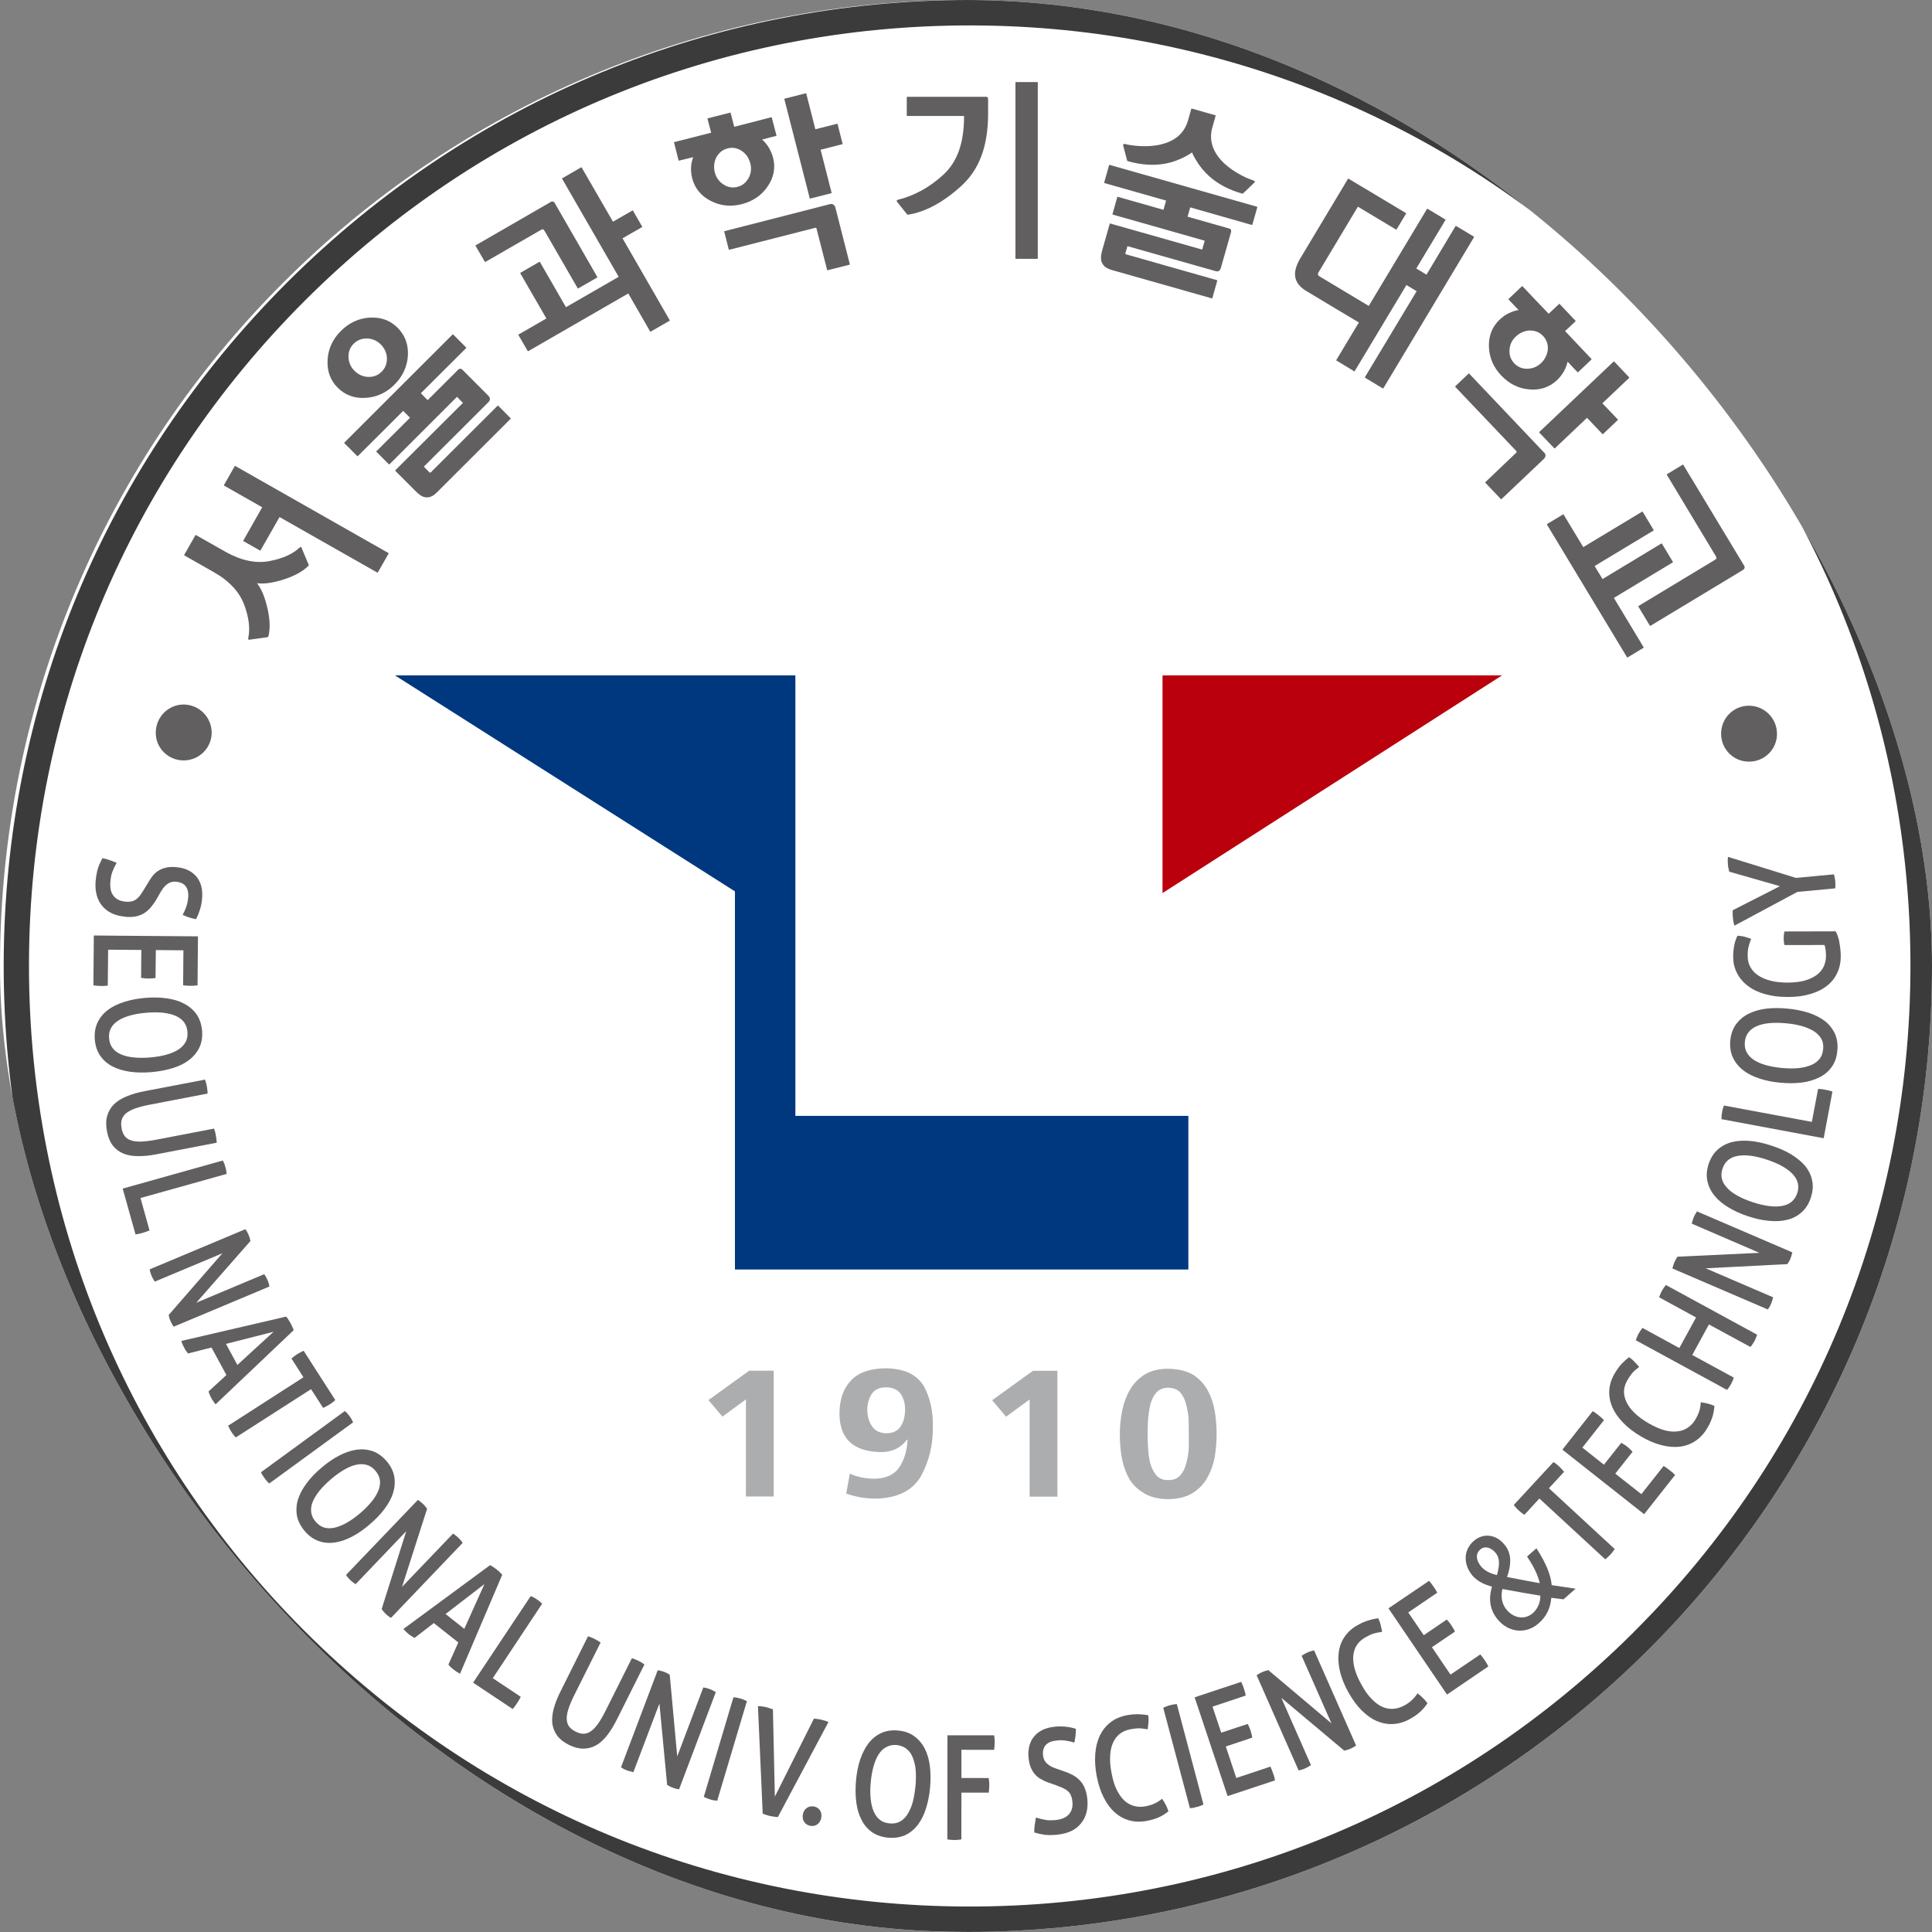<svg width="32" height="32" viewBox="0 0 32 32" fill="none" xmlns="http://www.w3.org/2000/svg">
<rect x="0" y="0" width="32" height="32" fill="#808080" stroke="none"/>
<g clip-path="url(#clip0_20_85)">
<rect width="32" height="32" rx="16" fill="white"/>
<path d="M9.128 3.342L7.879 4.063C7.879 4.063 7.875 4.068 7.876 4.07L8.031 4.337C8.031 4.337 8.035 4.34 8.038 4.339L8.958 3.809C8.973 3.8 8.988 3.795 8.995 3.798C9 3.8 9.009 3.806 9.022 3.828L9.568 4.774C9.57 4.778 9.573 4.779 9.577 4.777L9.89 4.597C9.894 4.594 9.895 4.59 9.893 4.587L9.187 3.361C9.168 3.329 9.139 3.336 9.129 3.342L9.128 3.342Z" fill="#615F5F"/>
<path d="M10.406 4.861C10.414 4.875 10.769 5.491 10.769 5.491C10.771 5.494 10.774 5.494 10.777 5.493L11.091 5.312C11.091 5.312 11.095 5.307 11.094 5.306C11.094 5.306 10.316 3.957 10.311 3.947C10.32 3.942 10.634 3.762 10.634 3.762C10.636 3.76 10.638 3.756 10.637 3.754L10.483 3.488C10.483 3.488 10.481 3.485 10.48 3.485C10.479 3.485 10.477 3.485 10.476 3.486C10.476 3.486 10.161 3.667 10.153 3.672C10.147 3.663 9.634 2.774 9.634 2.774C9.632 2.771 9.629 2.77 9.627 2.771L9.312 2.953C9.312 2.953 9.308 2.957 9.31 2.96C9.31 2.96 10.244 4.579 10.247 4.585C10.247 4.585 9.383 5.083 9.374 5.088C9.368 5.079 8.942 4.338 8.942 4.338C8.94 4.336 8.937 4.335 8.934 4.337L8.62 4.518C8.62 4.518 8.616 4.523 8.617 4.525C8.617 4.525 9.045 5.266 9.05 5.275C9.041 5.281 8.588 5.541 8.588 5.541C8.586 5.542 8.585 5.546 8.586 5.548L8.741 5.815C8.741 5.815 8.745 5.818 8.748 5.817L10.406 4.861V4.861Z" fill="#615F5F"/>
<path d="M24.416 3.924C24.416 3.924 24.415 3.921 24.413 3.92L24.117 3.743C24.117 3.743 24.11 3.741 24.109 3.744C24.109 3.744 23.632 4.54 23.627 4.549L23.458 4.447C23.464 4.438 23.942 3.643 23.942 3.643C23.942 3.642 23.942 3.641 23.942 3.639C23.942 3.638 23.941 3.636 23.94 3.636L23.644 3.458C23.644 3.458 23.638 3.458 23.636 3.46L22.671 5.067L21.849 4.574C21.839 4.568 21.833 4.56 21.83 4.548C21.827 4.537 21.831 4.524 21.84 4.509C21.84 4.509 22.486 3.432 22.491 3.423C22.5 3.428 23.124 3.803 23.124 3.803C23.126 3.804 23.13 3.803 23.131 3.801L23.289 3.537C23.289 3.537 23.289 3.531 23.288 3.53L22.335 2.959C22.335 2.959 22.329 2.958 22.328 2.96L21.539 4.276C21.466 4.397 21.437 4.504 21.454 4.592C21.472 4.682 21.532 4.757 21.635 4.819L22.113 5.106C22.128 5.114 22.344 5.244 22.507 5.341L22.133 5.964C22.133 5.964 22.132 5.969 22.135 5.971L22.431 6.15C22.431 6.15 22.434 6.152 22.435 6.15C22.436 6.15 22.437 6.149 22.438 6.147C22.438 6.147 23.289 4.73 23.295 4.721C23.304 4.727 23.455 4.817 23.464 4.823C23.458 4.832 22.607 6.248 22.607 6.248C22.605 6.25 22.606 6.254 22.608 6.255L22.904 6.434C22.904 6.434 22.906 6.435 22.908 6.434C22.909 6.434 22.911 6.433 22.912 6.432L24.415 3.927C24.415 3.927 24.416 3.924 24.416 3.923V3.924Z" fill="#615F5F"/>
<path d="M28.893 9.377L27.88 7.698C27.88 7.698 27.875 7.694 27.872 7.696L27.609 7.855C27.609 7.855 27.606 7.86 27.607 7.862L28.419 9.211C28.426 9.221 28.431 9.234 28.43 9.245C28.428 9.258 28.415 9.268 28.401 9.275L27.139 10.037C27.136 10.04 27.135 10.043 27.136 10.046L27.327 10.363C27.329 10.367 27.334 10.367 27.337 10.365L28.875 9.437C28.909 9.409 28.893 9.378 28.893 9.378V9.377Z" fill="#615F5F"/>
<path d="M27.225 10.727C27.225 10.727 27.225 10.723 27.225 10.723C27.225 10.723 26.736 9.913 26.731 9.903C26.739 9.898 27.706 9.315 27.706 9.315C27.709 9.313 27.71 9.309 27.709 9.307L27.526 9.004C27.526 9.004 27.521 9.001 27.518 9.002C27.518 9.002 26.551 9.586 26.543 9.591L26.412 9.375C26.421 9.37 27.388 8.787 27.388 8.787C27.391 8.785 27.392 8.782 27.39 8.779L27.208 8.476C27.208 8.476 27.203 8.473 27.2 8.474C27.2 8.474 26.233 9.057 26.224 9.062C26.219 9.054 25.898 8.522 25.898 8.522C25.896 8.52 25.893 8.519 25.89 8.52L25.624 8.68C25.624 8.68 25.62 8.685 25.622 8.688L26.949 10.887C26.949 10.887 26.955 10.892 26.957 10.89L27.223 10.729C27.223 10.729 27.225 10.727 27.225 10.726L27.225 10.727Z" fill="#615F5F"/>
<path d="M20.82 3.424L18.378 2.731C18.378 2.731 18.375 2.73 18.374 2.731C18.373 2.732 18.372 2.733 18.37 2.734L18.289 3.025C18.289 3.025 18.29 3.031 18.292 3.032C18.292 3.032 19.303 3.318 19.314 3.322L19.271 3.475C19.26 3.472 18.514 3.26 18.514 3.26C18.51 3.259 18.507 3.261 18.506 3.263L18.426 3.547C18.426 3.547 18.426 3.553 18.43 3.554C18.43 3.554 19.945 3.983 19.954 3.987C19.951 3.996 19.915 4.125 19.912 4.134C19.902 4.131 18.388 3.702 18.388 3.702C18.386 3.701 18.384 3.701 18.383 3.702C18.382 3.702 18.381 3.704 18.381 3.705L18.26 4.132C18.235 4.216 18.218 4.311 18.267 4.379C18.297 4.422 18.344 4.452 18.418 4.473L20.072 4.942C20.075 4.943 20.078 4.941 20.08 4.938L20.162 4.648C20.163 4.645 20.161 4.642 20.158 4.641L18.652 4.213C18.644 4.211 18.638 4.205 18.64 4.196C18.64 4.196 18.672 4.087 18.674 4.077C18.685 4.08 20.132 4.49 20.132 4.49C20.158 4.498 20.177 4.496 20.192 4.485C20.206 4.473 20.216 4.458 20.221 4.439L20.39 3.844C20.396 3.822 20.39 3.793 20.364 3.786C20.364 3.786 19.68 3.592 19.67 3.589L19.714 3.435C19.724 3.438 20.735 3.726 20.735 3.726C20.736 3.726 20.738 3.726 20.739 3.726C20.74 3.725 20.742 3.724 20.742 3.723L20.825 3.433C20.825 3.43 20.823 3.427 20.82 3.426L20.82 3.424Z" fill="#615F5F"/>
<path d="M20.772 2.993C20.714 2.974 20.658 2.952 20.602 2.924C20.289 2.769 19.973 2.496 20.08 2.111L20.135 1.916C20.135 1.916 20.133 1.91 20.132 1.91L19.74 1.798C19.737 1.798 19.734 1.8 19.732 1.802L19.677 1.996C19.566 2.381 19.154 2.447 18.806 2.414C18.744 2.408 18.683 2.398 18.624 2.383C18.6 2.381 18.603 2.409 18.603 2.409L18.669 2.66C18.669 2.66 18.674 2.668 18.682 2.67C18.883 2.727 19.095 2.748 19.298 2.711C19.412 2.69 19.523 2.65 19.628 2.595C19.667 2.573 19.71 2.552 19.744 2.523C19.758 2.565 19.783 2.606 19.806 2.646C19.866 2.748 19.94 2.84 20.026 2.917C20.179 3.055 20.369 3.149 20.572 3.206C20.578 3.208 20.586 3.204 20.588 3.204L20.776 3.025C20.776 3.025 20.794 3.004 20.77 2.993L20.772 2.993Z" fill="#615F5F"/>
<path d="M3.506 12.138C3.504 12.391 3.296 12.595 3.041 12.595C2.786 12.595 2.577 12.388 2.58 12.135C2.58 11.878 2.787 11.669 3.042 11.669C3.299 11.671 3.506 11.879 3.506 12.137V12.138Z" fill="#615F5F"/>
<path d="M29.433 12.153C29.433 12.411 29.224 12.617 28.968 12.615C28.71 12.615 28.507 12.408 28.507 12.152C28.507 11.896 28.712 11.688 28.968 11.689C29.225 11.689 29.433 11.899 29.432 12.153L29.433 12.153Z" fill="#615F5F"/>
<path d="M27.396 4.707C24.379 1.679 20.363 0.008 16.09 -2.50703e-06C11.815 -0.007 7.794 1.65 4.767 4.667C1.74 7.685 0.069 11.697 0.061 15.968C0.053 20.243 1.711 24.265 4.728 27.293C7.745 30.32 11.76 31.991 16.034 31.999C20.306 32.007 24.329 30.348 27.357 27.331C30.383 24.315 32.054 20.299 32.062 16.024V15.992C32.062 11.733 30.406 7.727 27.396 4.706V4.707ZM27.06 27.033C24.11 29.971 20.196 31.586 16.033 31.578C11.873 31.571 7.964 29.942 5.025 26.994C2.086 24.045 0.473 20.13 0.48 15.968C0.487 11.81 2.116 7.903 5.064 4.965C8.012 2.027 11.927 0.414 16.09 0.421C20.252 0.429 24.162 2.057 27.099 5.004C30.037 7.95 31.65 11.865 31.643 16.023C31.635 20.185 30.008 24.096 27.06 27.032L27.06 27.033Z" fill="#3B3B3B"/>
<path d="M7.627 25.507L7.626 25.506L7.595 25.474C7.584 25.463 7.57 25.449 7.555 25.438C7.54 25.426 7.527 25.417 7.514 25.408L7.503 25.402C7.503 25.402 6.739 26.2 6.659 26.284C6.695 26.172 7.074 24.99 7.074 24.99L7.07 24.983C7.061 24.97 7.049 24.956 7.039 24.945C7.03 24.932 7.019 24.921 7.006 24.91C6.996 24.9 6.984 24.889 6.97 24.878L6.944 24.859L6.921 24.843L6.912 24.853L5.731 26.086L5.739 26.096C5.746 26.107 5.754 26.12 5.766 26.133C5.767 26.133 5.77 26.137 5.77 26.137L5.802 26.171L5.835 26.199L5.839 26.203C5.854 26.215 5.866 26.224 5.88 26.233L5.89 26.239C5.89 26.239 6.65 25.444 6.729 25.361C6.695 25.472 6.321 26.652 6.321 26.652L6.349 26.688L6.355 26.696C6.366 26.708 6.377 26.719 6.389 26.731C6.401 26.744 6.413 26.754 6.426 26.763C6.439 26.774 6.452 26.784 6.466 26.791L6.476 26.797L7.664 25.554L7.627 25.507Z" fill="#615F5F"/>
<path d="M12.263 28.133L12.211 28.12C12.194 28.117 12.177 28.115 12.161 28.113L12.148 28.112L12.145 28.123L11.657 29.762L11.714 29.787L11.749 29.799L11.765 29.805L11.81 29.816L11.817 29.819L11.836 29.82L11.88 29.826L11.883 29.813L12.371 28.176L12.313 28.15C12.298 28.144 12.28 28.137 12.263 28.132V28.133Z" fill="#615F5F"/>
<path d="M8.31 26.075C8.296 26.06 8.282 26.045 8.269 26.032C8.256 26.021 8.24 26.007 8.225 25.994C8.207 25.98 8.19 25.969 8.174 25.958C8.159 25.947 8.143 25.937 8.125 25.928L8.117 25.924L8.11 25.929L6.682 26.981L6.692 26.993C6.703 27.005 6.714 27.017 6.728 27.03C6.742 27.043 6.755 27.054 6.769 27.067C6.783 27.079 6.799 27.088 6.813 27.097C6.829 27.109 6.844 27.117 6.859 27.125L6.868 27.128C6.868 27.128 7.168 26.897 7.185 26.883C7.202 26.897 7.575 27.191 7.591 27.204C7.583 27.224 7.427 27.571 7.427 27.571L7.433 27.578C7.444 27.592 7.456 27.605 7.47 27.617L7.511 27.652L7.558 27.686L7.605 27.714L7.619 27.723L7.626 27.707L8.319 26.082L8.312 26.075H8.31ZM7.69 26.979C7.664 26.958 7.406 26.754 7.38 26.733C7.407 26.713 7.944 26.298 8.024 26.237C7.983 26.328 7.704 26.948 7.69 26.979Z" fill="#615F5F"/>
<path d="M10.665 27.562C10.639 27.543 10.609 27.525 10.574 27.508C10.542 27.492 10.509 27.479 10.478 27.469L10.466 27.465L10.03 28.336C9.986 28.425 9.945 28.495 9.905 28.551C9.866 28.607 9.826 28.648 9.787 28.675C9.748 28.702 9.709 28.716 9.67 28.716C9.629 28.718 9.585 28.706 9.534 28.681C9.485 28.657 9.45 28.628 9.425 28.595C9.401 28.561 9.389 28.522 9.387 28.475C9.384 28.429 9.393 28.373 9.415 28.306C9.436 28.241 9.468 28.164 9.512 28.076L9.948 27.205L9.937 27.198C9.911 27.18 9.881 27.163 9.849 27.146C9.813 27.129 9.782 27.115 9.752 27.106L9.741 27.102L9.734 27.113L9.286 28.011C9.233 28.116 9.196 28.21 9.172 28.298C9.148 28.391 9.14 28.471 9.148 28.545C9.157 28.618 9.185 28.687 9.229 28.748C9.274 28.808 9.34 28.859 9.424 28.901C9.508 28.942 9.589 28.963 9.663 28.963C9.737 28.963 9.81 28.944 9.874 28.907C9.939 28.87 10 28.815 10.058 28.74C10.112 28.671 10.165 28.584 10.219 28.477L10.674 27.568L10.664 27.561L10.665 27.562Z" fill="#615F5F"/>
<path d="M10.438 29.357H10.437L10.437 29.356H10.438V29.357Z" fill="#615F5F"/>
<path d="M11.846 28.021L11.812 28.002L11.806 27.999C11.791 27.991 11.777 27.984 11.762 27.979L11.754 27.976C11.74 27.972 11.727 27.966 11.711 27.962C11.711 27.962 11.65 27.949 11.65 27.949L11.645 27.96C11.645 27.96 11.258 28.983 11.217 29.092C11.206 28.976 11.093 27.739 11.093 27.739L11.087 27.735C11.072 27.726 11.057 27.718 11.044 27.71C11.043 27.71 11.029 27.703 11.029 27.703L11 27.691L10.953 27.677C10.939 27.673 10.923 27.668 10.905 27.666H10.894L10.89 27.675L10.286 29.272L10.296 29.278C10.306 29.285 10.319 29.294 10.337 29.303C10.352 29.309 10.368 29.317 10.384 29.323C10.398 29.329 10.414 29.333 10.433 29.337C10.431 29.337 10.475 29.348 10.475 29.348L10.491 29.352C10.491 29.352 10.881 28.322 10.922 28.215C10.932 28.331 11.05 29.564 11.05 29.564L11.099 29.591L11.102 29.592C11.115 29.598 11.129 29.605 11.143 29.609C11.156 29.615 11.169 29.619 11.188 29.625L11.228 29.633L11.248 29.637L11.252 29.625L11.856 28.027L11.846 28.021L11.846 28.021Z" fill="#615F5F"/>
<path d="M8.972 26.556C8.958 26.543 8.947 26.532 8.934 26.521C8.919 26.509 8.906 26.499 8.891 26.49C8.873 26.477 8.859 26.469 8.844 26.461C8.83 26.453 8.816 26.446 8.8 26.441L8.789 26.437L8.783 26.447L7.836 27.87L8.492 28.307L8.5 28.297C8.526 28.265 8.547 28.237 8.565 28.208C8.574 28.195 8.584 28.18 8.593 28.164C8.603 28.148 8.612 28.131 8.62 28.116L8.624 28.104C8.624 28.104 8.185 27.811 8.162 27.796C8.178 27.771 8.98 26.562 8.98 26.562L8.972 26.554L8.972 26.556Z" fill="#615F5F"/>
<path d="M5.843 23.548C5.836 23.531 5.828 23.515 5.819 23.501C5.81 23.486 5.8 23.471 5.79 23.457L5.761 23.421L5.758 23.416L5.728 23.386L5.712 23.37L5.702 23.378L4.324 24.384L4.327 24.394C4.333 24.408 4.341 24.423 4.352 24.439L4.382 24.484C4.393 24.499 4.404 24.513 4.415 24.526C4.426 24.538 4.437 24.551 4.451 24.562L4.46 24.571L5.849 23.558L5.844 23.547L5.843 23.548Z" fill="#615F5F"/>
<path d="M30.436 17.336C30.436 17.258 30.421 17.187 30.392 17.122C30.355 17.041 30.299 16.97 30.225 16.911C30.15 16.855 30.059 16.808 29.955 16.774C29.846 16.74 29.728 16.716 29.606 16.706C29.481 16.693 29.36 16.694 29.249 16.707C29.14 16.721 29.043 16.75 28.958 16.793C28.873 16.836 28.805 16.895 28.753 16.967C28.701 17.039 28.669 17.13 28.659 17.235C28.65 17.34 28.664 17.435 28.702 17.515C28.739 17.595 28.796 17.666 28.87 17.724C28.942 17.782 29.03 17.826 29.14 17.863C29.243 17.898 29.358 17.921 29.489 17.933C29.616 17.945 29.733 17.944 29.846 17.93C29.955 17.916 30.053 17.886 30.137 17.843C30.22 17.802 30.289 17.743 30.34 17.67C30.392 17.598 30.423 17.508 30.432 17.402C30.434 17.38 30.436 17.358 30.436 17.337V17.336ZM30.196 17.38C30.191 17.443 30.172 17.495 30.138 17.538C30.104 17.582 30.059 17.615 30 17.64C29.941 17.665 29.87 17.683 29.788 17.691C29.708 17.699 29.617 17.698 29.512 17.689C29.412 17.679 29.322 17.663 29.242 17.64C29.158 17.615 29.093 17.586 29.043 17.551C28.99 17.514 28.952 17.473 28.928 17.424C28.903 17.375 28.894 17.32 28.9 17.258C28.906 17.196 28.925 17.144 28.96 17.099C28.992 17.056 29.038 17.022 29.097 16.996C29.155 16.971 29.224 16.954 29.308 16.946C29.391 16.939 29.484 16.939 29.583 16.949C29.681 16.957 29.773 16.974 29.856 16.998C29.934 17.022 29.999 17.051 30.055 17.087C30.106 17.123 30.145 17.166 30.171 17.213C30.195 17.262 30.204 17.317 30.197 17.381L30.196 17.38Z" fill="#615F5F"/>
<path d="M1.653 16.331H1.667C1.708 16.331 1.742 16.33 1.772 16.326L1.785 16.324C1.785 16.324 1.79 15.757 1.791 15.73C1.818 15.73 2.314 15.734 2.341 15.734C2.341 15.762 2.337 16.197 2.337 16.197L2.349 16.198L2.399 16.204L2.402 16.205L2.408 16.206L2.458 16.207L2.493 16.206H2.511C2.53 16.204 2.548 16.203 2.564 16.2L2.576 16.198C2.576 16.198 2.58 15.764 2.581 15.736C2.608 15.736 3.01 15.74 3.038 15.74C3.037 15.768 3.033 16.319 3.033 16.319L3.044 16.32C3.058 16.323 3.075 16.325 3.099 16.326L3.153 16.328C3.19 16.328 3.226 16.326 3.259 16.322L3.272 16.321L3.279 15.509L1.554 15.495V15.509L1.547 16.321L1.559 16.322C1.575 16.325 1.594 16.327 1.613 16.328L1.653 16.329V16.331Z" fill="#615F5F"/>
<path d="M3.347 17.07C3.337 16.966 3.307 16.875 3.256 16.801C3.204 16.728 3.135 16.668 3.052 16.625C2.971 16.581 2.874 16.551 2.763 16.536C2.652 16.52 2.532 16.517 2.406 16.528C2.28 16.539 2.163 16.561 2.056 16.595C1.949 16.629 1.857 16.674 1.784 16.73C1.709 16.788 1.652 16.858 1.615 16.938C1.577 17.018 1.562 17.113 1.57 17.218C1.58 17.324 1.609 17.412 1.66 17.487C1.71 17.559 1.776 17.617 1.862 17.663C1.943 17.705 2.04 17.735 2.152 17.751C2.263 17.767 2.383 17.768 2.509 17.758C2.638 17.746 2.755 17.724 2.858 17.692C2.966 17.66 3.057 17.614 3.13 17.558C3.206 17.501 3.263 17.431 3.301 17.352C3.341 17.269 3.355 17.178 3.347 17.072L3.347 17.07ZM3.075 17.257C3.05 17.304 3.011 17.347 2.958 17.382C2.905 17.417 2.838 17.446 2.759 17.468C2.679 17.491 2.59 17.506 2.487 17.515C2.385 17.523 2.292 17.523 2.212 17.514C2.129 17.506 2.061 17.489 2.001 17.462C1.941 17.436 1.897 17.402 1.864 17.358C1.831 17.315 1.812 17.263 1.807 17.199C1.801 17.136 1.811 17.081 1.837 17.031C1.862 16.983 1.9 16.942 1.954 16.907C2.007 16.872 2.073 16.843 2.154 16.82C2.233 16.798 2.325 16.782 2.426 16.774C2.525 16.766 2.618 16.766 2.701 16.774C2.782 16.784 2.853 16.8 2.912 16.827C2.97 16.853 3.015 16.887 3.048 16.931C3.081 16.975 3.099 17.027 3.105 17.092C3.11 17.154 3.1 17.21 3.075 17.258V17.257Z" fill="#615F5F"/>
<path d="M5.353 23.319L5.371 23.31C5.384 23.304 5.398 23.298 5.412 23.288C5.426 23.282 5.437 23.275 5.448 23.269L5.46 23.262L5.468 23.256L5.505 23.231L5.544 23.198L5.553 23.189L5.546 23.178L5.03 22.374L5.019 22.378C5.005 22.384 4.99 22.392 4.972 22.401C4.973 22.401 4.937 22.421 4.937 22.421L4.924 22.428L4.879 22.46L4.842 22.489L4.827 22.502L4.835 22.513C4.835 22.513 5.012 22.789 5.026 22.812C5.001 22.828 3.779 23.614 3.779 23.614L3.784 23.625C3.797 23.656 3.814 23.687 3.834 23.718C3.852 23.745 3.871 23.773 3.896 23.799L3.904 23.809C3.904 23.809 5.128 23.024 5.152 23.009C5.167 23.032 5.352 23.319 5.352 23.319L5.353 23.319Z" fill="#615F5F"/>
<path d="M2.282 19.149C2.375 19.15 2.478 19.141 2.589 19.119L3.589 18.927V18.914C3.587 18.88 3.582 18.844 3.575 18.808C3.57 18.774 3.562 18.741 3.55 18.705L3.546 18.693L2.588 18.877C2.495 18.895 2.413 18.905 2.341 18.908C2.27 18.91 2.216 18.904 2.171 18.888C2.127 18.874 2.092 18.851 2.067 18.819C2.041 18.784 2.023 18.742 2.014 18.688C2.004 18.632 2.004 18.585 2.017 18.545C2.028 18.506 2.052 18.471 2.088 18.439C2.127 18.408 2.179 18.381 2.24 18.359C2.306 18.336 2.386 18.315 2.48 18.297L3.438 18.113V18.1C3.437 18.072 3.433 18.037 3.427 17.998C3.421 17.965 3.413 17.933 3.4 17.894L3.396 17.881L3.384 17.884L2.396 18.073C2.287 18.093 2.19 18.121 2.099 18.159C2.014 18.192 1.943 18.237 1.888 18.291C1.833 18.345 1.796 18.409 1.776 18.482C1.754 18.556 1.754 18.641 1.771 18.735C1.789 18.83 1.819 18.907 1.864 18.968C1.909 19.028 1.967 19.073 2.038 19.104C2.106 19.133 2.186 19.148 2.282 19.149Z" fill="#615F5F"/>
<path d="M2.072 15.185C2.137 15.191 2.199 15.189 2.253 15.178C2.309 15.166 2.355 15.147 2.395 15.12C2.436 15.093 2.473 15.06 2.504 15.021C2.535 14.983 2.566 14.94 2.597 14.886L2.658 14.779C2.676 14.752 2.691 14.726 2.706 14.706C2.723 14.685 2.742 14.664 2.763 14.649C2.783 14.633 2.804 14.621 2.83 14.613C2.856 14.604 2.885 14.601 2.913 14.604C2.99 14.611 3.044 14.636 3.077 14.681C3.11 14.726 3.124 14.787 3.117 14.867C3.111 14.927 3.101 14.977 3.084 15.022C3.069 15.066 3.051 15.105 3.033 15.139L3.025 15.153L3.04 15.159C3.1 15.188 3.164 15.208 3.235 15.222L3.246 15.224L3.251 15.215C3.275 15.17 3.295 15.12 3.312 15.066C3.33 15.009 3.341 14.949 3.347 14.884C3.361 14.733 3.329 14.61 3.253 14.519C3.177 14.428 3.064 14.375 2.919 14.363C2.858 14.356 2.806 14.359 2.759 14.369C2.713 14.379 2.672 14.393 2.636 14.414C2.6 14.435 2.568 14.461 2.541 14.492C2.518 14.519 2.495 14.551 2.469 14.594L2.404 14.701C2.381 14.738 2.358 14.776 2.333 14.812C2.312 14.844 2.289 14.869 2.267 14.887C2.243 14.906 2.216 14.921 2.187 14.928C2.154 14.936 2.117 14.938 2.078 14.934C1.991 14.926 1.927 14.896 1.883 14.841C1.837 14.787 1.82 14.709 1.828 14.603C1.834 14.534 1.846 14.478 1.863 14.435C1.88 14.392 1.9 14.349 1.924 14.304L1.932 14.289L1.916 14.284C1.883 14.271 1.848 14.257 1.813 14.245C1.77 14.23 1.737 14.221 1.705 14.216L1.695 14.214L1.691 14.224L1.653 14.303C1.642 14.326 1.631 14.354 1.622 14.385C1.614 14.409 1.606 14.439 1.6 14.477C1.593 14.509 1.589 14.546 1.585 14.585L1.584 14.588C1.57 14.76 1.606 14.901 1.693 15.005C1.78 15.109 1.908 15.169 2.073 15.183L2.072 15.185Z" fill="#615F5F"/>
<path d="M30.483 15.734C30.48 15.703 30.477 15.668 30.469 15.628C30.465 15.597 30.458 15.56 30.446 15.525C30.437 15.497 30.425 15.464 30.409 15.434L30.405 15.426H30.395L29.555 15.428L29.552 15.443C29.55 15.457 29.547 15.472 29.546 15.488C29.544 15.505 29.543 15.523 29.543 15.54C29.543 15.557 29.544 15.575 29.546 15.591C29.547 15.607 29.55 15.625 29.554 15.642L29.557 15.653C29.557 15.653 30.198 15.652 30.219 15.652C30.227 15.672 30.232 15.694 30.235 15.719C30.241 15.747 30.244 15.78 30.244 15.825V15.831C30.244 15.894 30.232 15.952 30.208 16.006C30.182 16.06 30.144 16.108 30.092 16.147C30.037 16.188 29.97 16.219 29.894 16.241C29.814 16.263 29.722 16.274 29.609 16.275C29.503 16.275 29.407 16.265 29.324 16.243C29.241 16.221 29.172 16.192 29.117 16.153C29.062 16.116 29.019 16.069 28.99 16.015C28.961 15.961 28.947 15.902 28.947 15.835C28.946 15.775 28.951 15.723 28.962 15.68C28.972 15.639 28.985 15.601 28.999 15.565L29.005 15.551L28.991 15.545C28.957 15.534 28.925 15.524 28.895 15.515L28.892 15.514C28.867 15.509 28.829 15.501 28.788 15.499H28.778L28.774 15.507C28.752 15.553 28.735 15.604 28.725 15.657C28.713 15.714 28.706 15.78 28.707 15.852C28.707 15.951 28.73 16.042 28.773 16.122C28.814 16.203 28.875 16.274 28.955 16.333C29.032 16.392 29.129 16.437 29.24 16.467C29.348 16.498 29.469 16.513 29.61 16.513C29.752 16.513 29.869 16.498 29.977 16.466C30.086 16.436 30.179 16.391 30.255 16.332C30.331 16.274 30.39 16.202 30.429 16.117C30.469 16.034 30.489 15.938 30.489 15.833C30.489 15.799 30.486 15.763 30.483 15.732V15.734Z" fill="#615F5F"/>
<path d="M3.753 19.442V19.43C3.751 19.414 3.748 19.397 3.745 19.381V19.38C3.742 19.361 3.738 19.343 3.732 19.328C3.728 19.311 3.723 19.294 3.717 19.276C3.717 19.276 3.713 19.268 3.713 19.268L3.69 19.221L3.679 19.225L2.032 19.687L2.245 20.446L2.257 20.444C2.294 20.437 2.33 20.43 2.363 20.42C2.363 20.419 2.379 20.415 2.379 20.415L2.415 20.403C2.43 20.398 2.448 20.392 2.466 20.384L2.477 20.38C2.477 20.38 2.334 19.87 2.327 19.843C2.355 19.835 3.753 19.444 3.753 19.444L3.753 19.442Z" fill="#615F5F"/>
<path d="M4.838 21.969L4.816 21.922L4.812 21.916L4.78 21.862C4.768 21.842 4.757 21.826 4.746 21.814L4.74 21.808L4.731 21.809L3.004 22.21L3.008 22.224C3.012 22.24 3.018 22.254 3.026 22.273C3.033 22.288 3.041 22.305 3.051 22.323C3.058 22.336 3.066 22.353 3.077 22.368L3.106 22.408L3.114 22.418C3.114 22.418 3.482 22.325 3.503 22.319C3.514 22.338 3.739 22.757 3.75 22.775C3.734 22.79 3.454 23.047 3.454 23.047L3.457 23.055C3.461 23.071 3.467 23.088 3.476 23.106C3.482 23.12 3.489 23.136 3.498 23.153C3.508 23.172 3.517 23.189 3.529 23.203C3.54 23.222 3.552 23.238 3.561 23.248L3.571 23.26L4.864 22.032L4.839 21.968L4.838 21.969ZM3.932 22.608C3.916 22.578 3.759 22.288 3.743 22.259C3.776 22.251 4.434 22.082 4.532 22.058C4.457 22.125 3.957 22.584 3.932 22.608Z" fill="#615F5F"/>
<path d="M4.46 21.299C4.459 21.284 4.455 21.27 4.449 21.251C4.443 21.233 4.438 21.219 4.433 21.207C4.427 21.192 4.419 21.177 4.41 21.159C4.402 21.142 4.392 21.127 4.382 21.114L4.375 21.105C4.375 21.105 3.358 21.532 3.251 21.577C3.328 21.488 4.148 20.555 4.148 20.555L4.147 20.548C4.144 20.532 4.14 20.518 4.135 20.501L4.118 20.456C4.118 20.455 4.115 20.449 4.115 20.449C4.11 20.438 4.105 20.425 4.097 20.412C4.09 20.398 4.081 20.383 4.071 20.37L4.064 20.36L4.053 20.364L2.48 21.024L2.481 21.036C2.483 21.049 2.487 21.063 2.491 21.077L2.492 21.081C2.496 21.097 2.503 21.111 2.511 21.132C2.515 21.144 2.523 21.16 2.533 21.176L2.557 21.218L2.564 21.229L2.575 21.223C2.575 21.223 3.578 20.802 3.684 20.758C3.608 20.846 2.795 21.779 2.795 21.779V21.786C2.798 21.801 2.802 21.817 2.806 21.834L2.823 21.879L2.825 21.881L2.844 21.922C2.852 21.938 2.86 21.95 2.871 21.964L2.877 21.974L4.462 21.309L4.46 21.298L4.46 21.299Z" fill="#615F5F"/>
<path d="M6.53 24.456C6.514 24.367 6.472 24.282 6.404 24.202C6.335 24.122 6.258 24.067 6.174 24.036C6.09 24.008 6 23.999 5.906 24.011C5.81 24.026 5.713 24.059 5.618 24.109C5.521 24.159 5.425 24.224 5.324 24.311C5.223 24.395 5.143 24.48 5.078 24.569C5.011 24.657 4.964 24.748 4.936 24.836C4.909 24.924 4.903 25.015 4.918 25.104C4.935 25.191 4.978 25.276 5.046 25.358C5.114 25.438 5.191 25.493 5.275 25.523C5.358 25.554 5.446 25.562 5.542 25.549C5.633 25.537 5.731 25.504 5.83 25.452C5.928 25.401 6.027 25.332 6.122 25.25C6.221 25.166 6.304 25.079 6.369 24.992C6.437 24.902 6.485 24.812 6.512 24.725C6.539 24.634 6.545 24.545 6.53 24.456ZM6.27 24.681C6.247 24.742 6.209 24.805 6.158 24.868C6.108 24.931 6.045 24.995 5.965 25.064C5.884 25.131 5.81 25.185 5.739 25.224C5.669 25.264 5.6 25.29 5.538 25.304C5.476 25.317 5.42 25.316 5.366 25.3C5.315 25.284 5.269 25.252 5.228 25.204C5.186 25.155 5.163 25.105 5.155 25.051C5.154 25.038 5.152 25.023 5.152 25.01C5.152 24.968 5.16 24.925 5.177 24.881C5.201 24.82 5.238 24.759 5.289 24.695C5.339 24.633 5.402 24.569 5.483 24.499C5.56 24.433 5.636 24.38 5.707 24.339C5.777 24.299 5.845 24.271 5.909 24.259C5.972 24.246 6.028 24.249 6.08 24.265C6.131 24.28 6.178 24.312 6.218 24.36C6.259 24.408 6.284 24.46 6.292 24.513C6.3 24.567 6.292 24.622 6.27 24.682V24.681Z" fill="#615F5F"/>
<path d="M30.015 19.555C29.999 19.47 29.96 19.388 29.9 19.313C29.838 19.24 29.762 19.177 29.666 19.119C29.575 19.064 29.468 19.017 29.34 18.975C29.22 18.935 29.103 18.909 28.992 18.898C28.882 18.887 28.779 18.894 28.689 18.916C28.598 18.939 28.519 18.98 28.451 19.04C28.384 19.1 28.334 19.18 28.3 19.28C28.268 19.381 28.26 19.476 28.28 19.562C28.298 19.65 28.337 19.73 28.397 19.804C28.456 19.877 28.533 19.941 28.63 19.999C28.723 20.056 28.832 20.105 28.955 20.146C29.082 20.187 29.195 20.212 29.304 20.221C29.417 20.232 29.516 20.226 29.607 20.202C29.697 20.18 29.777 20.137 29.843 20.077C29.91 20.017 29.96 19.938 29.993 19.836C30.012 19.779 30.023 19.723 30.025 19.67C30.026 19.63 30.024 19.592 30.015 19.555ZM29.768 19.763C29.747 19.823 29.717 19.87 29.675 19.904C29.633 19.939 29.582 19.962 29.518 19.974C29.453 19.986 29.38 19.987 29.3 19.976C29.216 19.965 29.126 19.944 29.031 19.912C28.935 19.881 28.85 19.845 28.778 19.804C28.702 19.762 28.645 19.719 28.606 19.674C28.562 19.628 28.534 19.579 28.52 19.525C28.507 19.472 28.51 19.416 28.53 19.356C28.551 19.297 28.581 19.249 28.622 19.215C28.666 19.179 28.718 19.156 28.778 19.146C28.842 19.134 28.916 19.133 28.996 19.143C29.078 19.154 29.165 19.174 29.264 19.207C29.36 19.239 29.447 19.275 29.517 19.315C29.588 19.355 29.647 19.398 29.691 19.445C29.735 19.493 29.765 19.543 29.777 19.595C29.783 19.619 29.786 19.645 29.785 19.672C29.784 19.702 29.777 19.733 29.768 19.765V19.763Z" fill="#615F5F"/>
<path d="M25.878 26.282C25.878 26.282 25.72 26.257 25.701 26.255C25.686 26.087 25.61 25.898 25.458 25.66L25.448 25.645L25.293 25.781L25.3 25.792C25.41 25.958 25.477 26.1 25.503 26.222C25.375 26.2 25.18 26.163 24.961 26.12C24.997 26.02 25.014 25.933 25.014 25.854C25.014 25.744 24.98 25.652 24.908 25.571C24.836 25.488 24.748 25.442 24.654 25.436C24.567 25.43 24.48 25.461 24.41 25.523C24.316 25.606 24.276 25.707 24.276 25.807C24.276 25.913 24.32 26.018 24.391 26.1C24.464 26.183 24.575 26.244 24.712 26.279C24.692 26.35 24.68 26.416 24.68 26.48C24.68 26.614 24.726 26.733 24.818 26.837C24.902 26.933 25.014 26.994 25.131 27.006C25.258 27.02 25.382 26.978 25.488 26.885C25.614 26.774 25.681 26.636 25.694 26.465C25.716 26.466 25.788 26.476 25.788 26.476L25.895 26.49L25.901 26.486L26.097 26.314L25.877 26.281L25.878 26.282ZM24.794 26.089C24.689 26.062 24.603 26.026 24.535 25.95C24.489 25.896 24.462 25.836 24.462 25.782C24.462 25.777 24.462 25.774 24.462 25.77C24.465 25.73 24.483 25.696 24.515 25.668C24.515 25.668 24.516 25.666 24.516 25.666C24.597 25.595 24.7 25.638 24.765 25.712C24.811 25.764 24.828 25.822 24.828 25.891C24.828 25.949 24.814 26.015 24.794 26.09L24.794 26.089ZM25.389 26.719L25.388 26.72H25.387C25.261 26.829 25.083 26.809 24.961 26.67C24.901 26.602 24.871 26.52 24.871 26.427C24.871 26.392 24.876 26.356 24.884 26.319C25.118 26.363 25.365 26.405 25.513 26.429C25.513 26.43 25.513 26.431 25.513 26.432C25.513 26.505 25.494 26.625 25.388 26.719H25.389Z" fill="#615F5F"/>
<path d="M24.621 27.543L24.591 27.498C24.569 27.465 24.548 27.437 24.527 27.413L24.518 27.403C24.518 27.403 24.049 27.721 24.025 27.737C24.01 27.715 23.733 27.306 23.717 27.283C23.739 27.267 24.099 27.024 24.099 27.024L24.093 27.013C24.087 26.998 24.078 26.982 24.067 26.965C24.059 26.951 24.05 26.935 24.039 26.919C24.039 26.918 24.033 26.911 24.033 26.911L24.006 26.874L23.983 26.847L23.964 26.825L23.953 26.832C23.953 26.832 23.604 27.069 23.582 27.084C23.566 27.062 23.34 26.729 23.325 26.707C23.348 26.691 23.804 26.381 23.804 26.381L23.799 26.369C23.791 26.355 23.783 26.34 23.773 26.322C23.761 26.304 23.751 26.289 23.742 26.277C23.722 26.247 23.701 26.219 23.678 26.193L23.669 26.183L23.659 26.191L22.997 26.639L23.967 28.067L24.651 27.602L24.646 27.591C24.638 27.572 24.629 27.557 24.619 27.543H24.621Z" fill="#615F5F"/>
<path d="M25.906 24.378L25.898 24.368C25.888 24.356 25.877 24.343 25.864 24.33L25.863 24.328L25.823 24.288L25.783 24.253C25.767 24.24 25.753 24.23 25.739 24.223L25.729 24.216L25.721 24.226L25.072 24.928L25.115 24.978L25.123 24.987L25.154 25.017C25.166 25.028 25.181 25.04 25.195 25.052C25.209 25.062 25.224 25.074 25.239 25.083L25.249 25.09C25.249 25.09 25.479 24.84 25.497 24.82C25.519 24.84 26.588 25.827 26.588 25.827L26.598 25.819C26.623 25.798 26.649 25.774 26.675 25.747C26.697 25.721 26.719 25.696 26.738 25.667L26.745 25.657C26.745 25.657 25.677 24.67 25.655 24.65C25.674 24.63 25.905 24.379 25.905 24.379L25.906 24.378Z" fill="#615F5F"/>
<path d="M30.233 18.05L30.183 18.041C30.161 18.038 30.142 18.037 30.127 18.036H30.113L30.111 18.048C30.111 18.048 30.016 18.555 30.01 18.582C29.982 18.578 28.554 18.311 28.554 18.311L28.55 18.322C28.544 18.337 28.539 18.355 28.534 18.37C28.53 18.388 28.525 18.405 28.523 18.423L28.516 18.468L28.515 18.476V18.478L28.513 18.537L28.525 18.539L30.206 18.853L30.351 18.079L30.339 18.075C30.307 18.065 30.273 18.056 30.233 18.05Z" fill="#615F5F"/>
<path d="M27.695 24.384L27.653 24.35C27.62 24.323 27.591 24.304 27.565 24.288L27.554 24.282C27.554 24.282 27.204 24.726 27.186 24.748C27.165 24.73 26.776 24.424 26.754 24.408C26.771 24.386 27.04 24.046 27.04 24.046L27.032 24.036C27.022 24.026 27.013 24.017 27.002 24.007L26.994 23.999L26.953 23.962H26.952C26.941 23.952 26.927 23.942 26.909 23.931C26.895 23.921 26.879 23.911 26.863 23.903L26.853 23.898C26.853 23.898 26.584 24.238 26.566 24.26C26.545 24.243 26.231 23.994 26.209 23.977C26.227 23.955 26.566 23.523 26.566 23.523L26.558 23.514C26.549 23.502 26.537 23.491 26.519 23.476L26.478 23.442C26.444 23.415 26.417 23.395 26.392 23.38L26.38 23.373L26.372 23.384L25.878 24.011L27.232 25.08L27.744 24.431L27.736 24.422C27.725 24.41 27.711 24.397 27.697 24.384L27.695 24.384Z" fill="#615F5F"/>
<path d="M23.491 28.056L23.478 28.047L23.47 28.06C23.445 28.097 23.417 28.13 23.384 28.16C23.352 28.191 23.314 28.218 23.264 28.246C23.202 28.28 23.142 28.299 23.082 28.303C23.021 28.308 22.961 28.298 22.9 28.273C22.84 28.247 22.78 28.203 22.724 28.145C22.664 28.086 22.607 28.007 22.555 27.912C22.46 27.746 22.413 27.597 22.413 27.468C22.413 27.453 22.413 27.438 22.415 27.424C22.428 27.287 22.494 27.188 22.616 27.119C22.646 27.103 22.67 27.09 22.693 27.079C22.714 27.07 22.734 27.062 22.758 27.055C22.779 27.049 22.802 27.045 22.817 27.041L22.83 27.039L22.892 27.028L22.89 27.013L22.868 26.913C22.86 26.881 22.849 26.848 22.833 26.814L22.828 26.804L22.817 26.805C22.765 26.812 22.717 26.823 22.666 26.839C22.611 26.855 22.55 26.881 22.485 26.918C22.395 26.968 22.324 27.032 22.27 27.111C22.217 27.188 22.185 27.277 22.173 27.375C22.161 27.471 22.168 27.576 22.195 27.688C22.222 27.799 22.269 27.915 22.336 28.034C22.403 28.153 22.476 28.252 22.553 28.329C22.637 28.411 22.718 28.469 22.806 28.507C22.895 28.544 22.987 28.561 23.079 28.555C23.174 28.549 23.267 28.521 23.358 28.469C23.42 28.434 23.472 28.398 23.516 28.359C23.563 28.317 23.603 28.271 23.637 28.22L23.643 28.211L23.637 28.203C23.596 28.149 23.547 28.1 23.49 28.056H23.491Z" fill="#615F5F"/>
<path d="M28.102 20.075L28.077 20.114L28.075 20.117L28.055 20.158C28.049 20.172 28.042 20.189 28.038 20.207C28.031 20.226 28.027 20.241 28.024 20.256L28.022 20.268C28.022 20.268 29.037 20.705 29.142 20.751C29.026 20.756 27.785 20.815 27.785 20.815L27.781 20.82C27.773 20.832 27.764 20.845 27.756 20.862C27.746 20.879 27.739 20.893 27.734 20.905L27.717 20.951L27.706 20.988L27.701 21.009L27.712 21.015L29.281 21.689L29.298 21.663L29.314 21.639L29.321 21.622L29.335 21.592C29.342 21.577 29.347 21.562 29.352 21.546C29.358 21.531 29.362 21.516 29.365 21.498L29.367 21.487C29.367 21.487 28.357 21.053 28.251 21.007C28.368 21.001 29.604 20.938 29.604 20.938L29.608 20.933C29.617 20.92 29.625 20.907 29.634 20.891C29.642 20.878 29.648 20.864 29.655 20.847L29.659 20.836L29.671 20.803C29.677 20.785 29.681 20.77 29.684 20.754L29.686 20.743L28.106 20.064L28.099 20.075H28.102Z" fill="#615F5F"/>
<path d="M27.584 21.294C27.573 21.307 27.564 21.321 27.554 21.334L27.553 21.336L27.536 21.364L27.525 21.383H27.524L27.502 21.431C27.494 21.448 27.488 21.464 27.484 21.477L27.481 21.488C27.481 21.488 28.067 21.808 28.092 21.821C28.079 21.845 27.829 22.304 27.815 22.328C27.79 22.314 27.205 21.994 27.205 21.994L27.197 22.004C27.189 22.015 27.177 22.03 27.167 22.047C27.167 22.046 27.139 22.091 27.139 22.091C27.139 22.092 27.138 22.093 27.138 22.093C27.13 22.109 27.122 22.124 27.117 22.139C27.117 22.139 27.098 22.188 27.098 22.188L27.093 22.199L27.105 22.205L28.604 23.021L28.612 23.012C28.623 23 28.633 22.987 28.643 22.971L28.672 22.925L28.695 22.877V22.876L28.702 22.86L28.717 22.817L28.705 22.811C28.705 22.811 28.054 22.457 28.029 22.443C28.043 22.419 28.291 21.962 28.305 21.937C28.33 21.951 28.993 22.31 28.993 22.31L29 22.301C29.01 22.29 29.018 22.279 29.03 22.26L29.057 22.218L29.059 22.215C29.067 22.197 29.076 22.18 29.082 22.164L29.098 22.122L29.104 22.107L27.593 21.284L27.585 21.293L27.584 21.294Z" fill="#615F5F"/>
<path d="M28.187 23.227L28.171 23.224L28.169 23.24C28.166 23.288 28.158 23.331 28.146 23.37C28.131 23.416 28.11 23.462 28.085 23.506C28.051 23.564 28.008 23.611 27.957 23.645C27.904 23.681 27.849 23.702 27.785 23.708C27.72 23.718 27.649 23.71 27.568 23.689C27.489 23.668 27.404 23.63 27.304 23.573C27.119 23.464 26.995 23.345 26.939 23.221C26.916 23.171 26.902 23.121 26.899 23.072C26.895 22.999 26.915 22.928 26.957 22.856L26.964 22.845C26.978 22.822 26.991 22.801 27.004 22.784C27.021 22.76 27.034 22.743 27.047 22.729C27.062 22.713 27.077 22.699 27.091 22.688L27.122 22.663L27.15 22.64L27.14 22.629C27.115 22.6 27.092 22.575 27.07 22.553C27.05 22.531 27.025 22.509 26.991 22.485L26.982 22.479L26.974 22.486C26.938 22.513 26.899 22.548 26.859 22.59C26.819 22.633 26.78 22.687 26.743 22.751C26.691 22.839 26.661 22.931 26.655 23.026C26.649 23.12 26.666 23.213 26.703 23.303C26.741 23.392 26.799 23.477 26.881 23.561C26.96 23.645 27.06 23.721 27.177 23.79C27.294 23.859 27.405 23.907 27.515 23.935C27.625 23.964 27.727 23.972 27.822 23.962C27.917 23.95 28.005 23.918 28.082 23.866C28.161 23.814 28.226 23.743 28.279 23.652C28.313 23.597 28.34 23.537 28.36 23.477C28.379 23.421 28.39 23.361 28.395 23.296V23.285L28.386 23.282C28.328 23.257 28.261 23.238 28.186 23.229L28.187 23.227Z" fill="#615F5F"/>
<path d="M19.49 28.225L19.479 28.226L19.44 28.231L19.427 28.233C19.408 28.237 19.391 28.241 19.375 28.245C19.357 28.249 19.34 28.256 19.324 28.261C19.308 28.267 19.294 28.273 19.278 28.281L19.267 28.286L19.709 29.949H19.721C19.737 29.947 19.754 29.945 19.771 29.942C19.771 29.941 19.786 29.938 19.786 29.938L19.824 29.928C19.843 29.924 19.86 29.92 19.875 29.913C19.876 29.913 19.894 29.906 19.894 29.906L19.933 29.889L19.93 29.877L19.492 28.225H19.49Z" fill="#615F5F"/>
<path d="M15.402 29.251C15.387 29.142 15.359 29.044 15.316 28.961C15.273 28.877 15.213 28.808 15.141 28.756C15.069 28.703 14.98 28.672 14.874 28.663C14.77 28.653 14.675 28.668 14.595 28.705C14.513 28.743 14.443 28.8 14.385 28.875C14.329 28.949 14.282 29.04 14.247 29.145C14.212 29.25 14.189 29.365 14.178 29.495C14.167 29.621 14.168 29.741 14.183 29.852C14.197 29.963 14.226 30.06 14.27 30.142C14.311 30.226 14.37 30.294 14.444 30.347C14.517 30.397 14.607 30.428 14.711 30.438C14.815 30.446 14.909 30.433 14.991 30.397C15.071 30.359 15.141 30.303 15.2 30.228C15.257 30.153 15.303 30.063 15.336 29.957C15.37 29.852 15.394 29.734 15.405 29.607C15.416 29.478 15.415 29.358 15.401 29.251L15.402 29.251ZM15.163 29.585C15.152 29.692 15.136 29.782 15.115 29.859C15.092 29.936 15.062 30.003 15.027 30.056C14.993 30.109 14.95 30.147 14.901 30.174C14.851 30.199 14.796 30.208 14.734 30.201C14.671 30.196 14.617 30.177 14.575 30.143C14.532 30.111 14.498 30.064 14.472 30.006C14.447 29.95 14.43 29.881 14.421 29.794C14.412 29.712 14.413 29.62 14.422 29.518C14.432 29.418 14.448 29.327 14.471 29.248C14.494 29.168 14.523 29.102 14.558 29.05C14.594 28.996 14.637 28.957 14.684 28.935C14.733 28.909 14.787 28.898 14.851 28.903C14.916 28.911 14.968 28.93 15.01 28.963C15.054 28.996 15.089 29.04 15.114 29.1C15.14 29.161 15.158 29.232 15.166 29.311C15.173 29.391 15.172 29.483 15.164 29.586L15.163 29.585Z" fill="#615F5F"/>
<path d="M13.655 28.498L13.647 28.495L13.601 28.483C13.568 28.476 13.534 28.47 13.491 28.466H13.481C13.481 28.466 12.884 29.66 12.834 29.758C12.831 29.648 12.802 28.314 12.802 28.314L12.793 28.309C12.775 28.302 12.757 28.296 12.738 28.29L12.683 28.274L12.64 28.267L12.625 28.264C12.602 28.261 12.584 28.259 12.57 28.259H12.554L12.633 30.041L12.678 30.056L12.697 30.063L12.74 30.075L12.755 30.079L12.816 30.089C12.835 30.092 12.854 30.095 12.875 30.096H12.884L13.722 28.522L13.707 28.515C13.691 28.508 13.673 28.502 13.656 28.497L13.655 28.498Z" fill="#615F5F"/>
<path d="M16.473 28.796L16.466 28.742H16.453H15.693V28.757L15.691 30.465L15.702 30.468C15.716 30.47 15.73 30.472 15.753 30.474C15.771 30.476 15.789 30.476 15.807 30.476C15.823 30.477 15.84 30.476 15.861 30.474C15.862 30.474 15.911 30.468 15.911 30.468L15.923 30.466V30.452C15.923 30.452 15.924 29.721 15.924 29.692H16.377L16.383 29.625L16.385 29.571V29.532L16.384 29.517L16.378 29.468L16.376 29.45C16.376 29.45 15.951 29.449 15.924 29.449C15.924 29.422 15.924 29.009 15.924 28.982C15.952 28.982 16.465 28.983 16.465 28.983L16.473 28.917C16.475 28.895 16.475 28.877 16.475 28.861C16.475 28.843 16.475 28.825 16.473 28.806V28.795V28.796Z" fill="#615F5F"/>
<path d="M17.966 29.615C17.946 29.566 17.919 29.524 17.883 29.488C17.849 29.452 17.809 29.422 17.765 29.398C17.72 29.375 17.669 29.354 17.614 29.335L17.499 29.295C17.468 29.285 17.442 29.274 17.417 29.262C17.392 29.249 17.37 29.235 17.35 29.218C17.331 29.202 17.314 29.181 17.3 29.158C17.289 29.137 17.281 29.111 17.276 29.079C17.268 29.003 17.283 28.945 17.321 28.903C17.357 28.862 17.416 28.837 17.496 28.829C17.553 28.822 17.605 28.822 17.652 28.83C17.7 28.837 17.743 28.847 17.778 28.858L17.794 28.863L17.797 28.848C17.812 28.78 17.82 28.712 17.82 28.645V28.634L17.809 28.631C17.759 28.616 17.705 28.605 17.651 28.6C17.591 28.593 17.529 28.593 17.466 28.6C17.313 28.617 17.202 28.671 17.127 28.763C17.051 28.855 17.022 28.975 17.037 29.122C17.044 29.184 17.056 29.235 17.074 29.277C17.092 29.32 17.116 29.358 17.143 29.389C17.172 29.421 17.202 29.447 17.238 29.466C17.272 29.487 17.31 29.504 17.351 29.52L17.47 29.561C17.515 29.578 17.558 29.595 17.592 29.609C17.627 29.625 17.656 29.641 17.68 29.661C17.702 29.678 17.721 29.702 17.734 29.73C17.748 29.759 17.757 29.793 17.762 29.837C17.772 29.923 17.754 29.991 17.708 30.047C17.663 30.101 17.589 30.134 17.486 30.146C17.419 30.152 17.361 30.151 17.314 30.143C17.267 30.134 17.22 30.123 17.175 30.109L17.158 30.104L17.138 30.23C17.131 30.271 17.13 30.308 17.131 30.341V30.352L17.191 30.367L17.225 30.376C17.252 30.382 17.281 30.387 17.311 30.391C17.344 30.394 17.374 30.395 17.407 30.394C17.443 30.394 17.479 30.392 17.52 30.387C17.693 30.368 17.823 30.306 17.906 30.199C17.992 30.094 18.026 29.957 18.009 29.793C18.001 29.723 17.987 29.664 17.966 29.616L17.966 29.615Z" fill="#615F5F"/>
<path d="M21.097 29.402L21.086 29.372C21.075 29.34 21.064 29.309 21.048 29.273L21.043 29.26C21.043 29.26 20.504 29.439 20.477 29.449C20.468 29.423 20.312 28.953 20.303 28.927C20.33 28.919 20.742 28.78 20.742 28.78L20.728 28.716L20.714 28.666V28.664C20.706 28.645 20.701 28.628 20.693 28.613C20.687 28.595 20.68 28.58 20.672 28.565L20.666 28.554C20.666 28.554 20.254 28.69 20.227 28.699C20.219 28.673 20.092 28.292 20.083 28.267C20.11 28.257 20.632 28.084 20.632 28.084L20.631 28.071C20.627 28.051 20.624 28.034 20.618 28.019L20.602 27.966C20.591 27.93 20.577 27.897 20.563 27.868L20.558 27.856L20.546 27.861L19.787 28.113L20.333 29.749L21.118 29.489L21.104 29.424L21.097 29.402Z" fill="#615F5F"/>
<path d="M13.48 29.921C13.391 29.905 13.313 29.961 13.298 30.054C13.289 30.102 13.298 30.146 13.323 30.181C13.345 30.212 13.378 30.233 13.417 30.24L13.42 30.241H13.421C13.464 30.249 13.504 30.241 13.537 30.218C13.571 30.193 13.595 30.154 13.603 30.108C13.611 30.06 13.603 30.015 13.578 29.98C13.555 29.948 13.521 29.928 13.48 29.921V29.921Z" fill="#615F5F"/>
<path d="M19.256 29.807L19.248 29.793L19.235 29.804C19.199 29.831 19.161 29.855 19.122 29.872C19.082 29.891 19.034 29.906 18.981 29.917C18.914 29.93 18.85 29.93 18.789 29.914C18.73 29.899 18.677 29.87 18.628 29.828C18.58 29.784 18.536 29.724 18.5 29.652C18.462 29.578 18.433 29.487 18.413 29.377C18.394 29.287 18.386 29.205 18.386 29.129C18.386 29.029 18.401 28.942 18.433 28.869C18.487 28.746 18.583 28.669 18.718 28.643C18.753 28.636 18.784 28.632 18.805 28.63C18.83 28.627 18.855 28.626 18.874 28.626H18.878C18.897 28.627 18.916 28.629 18.933 28.632C18.933 28.632 18.984 28.639 18.984 28.639L19.008 28.643L19.011 28.628C19.015 28.592 19.019 28.558 19.023 28.526C19.025 28.493 19.024 28.458 19.02 28.421L19.018 28.411L19.008 28.408C18.964 28.4 18.914 28.395 18.855 28.393C18.797 28.392 18.73 28.397 18.657 28.411C18.555 28.431 18.465 28.471 18.391 28.529C18.316 28.587 18.259 28.66 18.216 28.748C18.175 28.836 18.149 28.938 18.141 29.053C18.132 29.169 18.141 29.294 18.166 29.425C18.193 29.558 18.231 29.676 18.282 29.774C18.333 29.875 18.395 29.958 18.466 30.02C18.539 30.085 18.621 30.13 18.71 30.153C18.802 30.177 18.9 30.178 19.002 30.158C19.072 30.144 19.133 30.127 19.187 30.103C19.238 30.081 19.29 30.05 19.345 30.008L19.353 30.001L19.349 29.991C19.33 29.929 19.299 29.868 19.256 29.806V29.807Z" fill="#615F5F"/>
<path d="M21.753 27.338L21.708 27.351C21.69 27.356 21.676 27.361 21.662 27.368C21.646 27.374 21.629 27.383 21.614 27.391L21.57 27.418L21.559 27.424L21.564 27.436C21.564 27.436 22.007 28.438 22.053 28.544C21.963 28.468 21.008 27.663 21.008 27.663L20.993 27.666C20.981 27.669 20.968 27.672 20.954 27.677L20.933 27.685L20.91 27.693L20.905 27.696L20.865 27.715C20.85 27.725 20.836 27.732 20.825 27.74L20.814 27.748L21.509 29.324L21.529 29.319C21.541 29.317 21.554 29.314 21.567 29.309C21.585 29.304 21.601 29.298 21.617 29.29C21.631 29.284 21.645 29.277 21.662 29.268C21.675 29.261 21.689 29.252 21.703 29.242L21.713 29.234C21.713 29.234 21.268 28.227 21.223 28.122C21.312 28.197 22.265 28.996 22.265 28.996L22.272 28.994L22.312 28.984L22.32 28.982C22.335 28.977 22.349 28.973 22.366 28.965L22.409 28.944C22.423 28.936 22.438 28.928 22.451 28.918L22.461 28.911L21.765 27.334L21.754 27.337L21.753 27.338Z" fill="#615F5F"/>
<path d="M28.617 14.268C28.617 14.287 28.618 14.306 28.62 14.323C28.622 14.341 28.625 14.359 28.627 14.377L28.63 14.385L28.642 14.438L28.65 14.44C28.65 14.44 29.416 14.659 29.482 14.678C29.42 14.71 28.7 15.076 28.7 15.076L28.698 15.14L28.702 15.196L28.709 15.255V15.257L28.722 15.314L28.727 15.332L28.744 15.323C28.744 15.323 29.765 14.777 29.77 14.773C29.775 14.773 30.397 14.714 30.397 14.714L30.398 14.702C30.4 14.685 30.4 14.669 30.4 14.653L30.398 14.599L30.397 14.587L30.39 14.546L30.383 14.512L30.376 14.483H30.362C30.362 14.483 29.753 14.541 29.747 14.541C29.741 14.54 28.62 14.192 28.62 14.192L28.619 14.21C28.618 14.224 28.617 14.238 28.617 14.252C28.617 14.257 28.617 14.262 28.617 14.267V14.268Z" fill="#615F5F"/>
<path d="M6.128 5.26C5.945 5.271 5.783 5.345 5.647 5.481C5.51 5.616 5.436 5.779 5.426 5.96C5.415 6.142 5.47 6.299 5.593 6.421C5.717 6.545 5.872 6.601 6.055 6.59C6.236 6.579 6.398 6.507 6.533 6.371C6.671 6.234 6.744 6.072 6.756 5.891C6.766 5.708 6.709 5.553 6.587 5.43C6.464 5.307 6.31 5.25 6.127 5.261L6.128 5.26ZM6.408 5.935C6.41 6.023 6.381 6.097 6.322 6.156C6.261 6.217 6.187 6.246 6.099 6.243C6.011 6.24 5.935 6.204 5.872 6.142C5.809 6.08 5.775 6.003 5.772 5.914C5.77 5.826 5.799 5.751 5.858 5.693C5.918 5.633 5.993 5.605 6.081 5.606C6.17 5.61 6.246 5.644 6.31 5.708C6.372 5.772 6.406 5.847 6.409 5.935H6.408Z" fill="#615F5F"/>
<path d="M7.496 5.54L5.703 7.331C5.703 7.331 5.699 7.336 5.702 7.338L5.919 7.556C5.919 7.556 5.925 7.557 5.926 7.555C5.926 7.555 6.671 6.814 6.678 6.805L6.791 6.919C6.783 6.927 6.233 7.476 6.233 7.476C6.231 7.478 6.231 7.482 6.235 7.484L6.443 7.692C6.443 7.692 6.447 7.694 6.449 7.692C6.449 7.692 7.561 6.582 7.57 6.572C7.575 6.582 7.66 6.664 7.668 6.673C7.66 6.68 6.547 7.79 6.547 7.79C6.546 7.793 6.546 7.796 6.547 7.798L6.875 8.126C6.943 8.194 6.995 8.235 7.063 8.238C7.135 8.241 7.186 8.206 7.243 8.149L8.458 6.936C8.458 6.936 8.461 6.931 8.459 6.929L8.251 6.719C8.251 6.719 8.245 6.716 8.243 6.719L7.135 7.824C7.13 7.828 7.121 7.831 7.115 7.826C7.115 7.826 7.027 7.737 7.02 7.729C7.027 7.721 8.091 6.66 8.091 6.66C8.108 6.642 8.116 6.624 8.115 6.606C8.113 6.584 8.101 6.568 8.089 6.555L7.658 6.123C7.624 6.093 7.597 6.116 7.594 6.118C7.594 6.118 7.092 6.619 7.083 6.628L6.971 6.513C6.978 6.505 7.722 5.764 7.722 5.764C7.723 5.762 7.725 5.76 7.722 5.757L7.505 5.539C7.502 5.537 7.499 5.537 7.497 5.539L7.496 5.54Z" fill="#615F5F"/>
<path d="M3.889 7.719L3.709 8.035C3.709 8.035 3.709 8.041 3.711 8.043C3.711 8.043 4.335 8.397 4.343 8.402C4.339 8.41 4.03 8.954 4.03 8.954C4.028 8.957 4.028 8.962 4.031 8.962L4.308 9.119C4.308 9.119 4.311 9.121 4.311 9.12C4.313 9.12 4.314 9.119 4.314 9.118C4.314 9.118 4.624 8.573 4.63 8.564C4.639 8.569 6.25 9.484 6.25 9.484C6.253 9.484 6.256 9.484 6.258 9.482L6.437 9.167C6.437 9.167 6.437 9.161 6.434 9.16L3.895 7.717C3.895 7.717 3.889 7.716 3.888 7.719H3.889Z" fill="#615F5F"/>
<path d="M4.968 9.065L4.954 9.077C4.845 9.178 4.68 9.252 4.465 9.293C4.237 9.337 3.992 9.284 3.734 9.139L3.245 8.862C3.245 8.862 3.239 8.861 3.237 8.864L3.051 9.191C3.051 9.191 3.05 9.198 3.053 9.199L3.542 9.477C3.8 9.623 3.969 9.808 4.048 10.025C4.123 10.23 4.144 10.409 4.114 10.557L4.111 10.575C4.109 10.582 4.111 10.587 4.112 10.589C4.118 10.595 4.126 10.597 4.127 10.597L4.148 10.593L4.429 10.554C4.433 10.554 4.445 10.549 4.447 10.535C4.476 10.411 4.472 10.265 4.433 10.089C4.39 9.897 4.333 9.756 4.257 9.66C4.379 9.675 4.529 9.654 4.716 9.592C4.887 9.535 5.015 9.463 5.105 9.375C5.117 9.366 5.114 9.355 5.111 9.35L5.001 9.089L4.994 9.069C4.994 9.069 4.988 9.062 4.98 9.06C4.977 9.06 4.971 9.062 4.966 9.065H4.968Z" fill="#615F5F"/>
<path d="M16.323 1.603H15.024C15.024 1.603 15.019 1.605 15.019 1.607V1.916C15.019 1.919 15.022 1.921 15.024 1.921H15.968C15.968 2.376 15.853 2.68 15.63 2.889C15.403 3.099 15.152 3.238 14.883 3.306L14.867 3.309C14.867 3.309 14.856 3.314 14.854 3.323C14.853 3.325 14.852 3.327 14.852 3.329C14.852 3.333 14.854 3.337 14.856 3.341L14.868 3.355L15.023 3.549C15.023 3.549 15.03 3.557 15.041 3.556C15.33 3.51 15.627 3.348 15.921 3.081C16.216 2.812 16.366 2.43 16.366 1.883V1.649C16.366 1.649 16.367 1.625 16.358 1.613C16.347 1.603 16.329 1.603 16.325 1.603H16.323Z" fill="#615F5F"/>
<path d="M17.185 1.359H16.824C16.824 1.359 16.819 1.362 16.819 1.364V4.282C16.819 4.282 16.821 4.287 16.824 4.287H17.185C17.185 4.287 17.189 4.284 17.189 4.282V1.364C17.189 1.364 17.187 1.359 17.185 1.359V1.359Z" fill="#615F5F"/>
<path d="M13.748 3.381L11.999 3.829C11.995 3.829 11.993 3.831 11.995 3.834L12.071 4.133C12.071 4.133 12.074 4.137 12.078 4.137L13.504 3.773C13.513 3.771 13.524 3.778 13.525 3.788L13.7 4.472C13.7 4.476 13.703 4.477 13.706 4.476L14.073 4.384C14.073 4.384 14.077 4.379 14.076 4.377L13.837 3.44C13.831 3.417 13.821 3.4 13.804 3.39C13.788 3.379 13.769 3.375 13.748 3.381Z" fill="#615F5F"/>
<path d="M12.776 1.942C12.776 1.942 12.173 2.097 12.161 2.1C12.159 2.09 12.101 1.868 12.101 1.868C12.101 1.865 12.098 1.864 12.096 1.865L11.722 1.96C11.719 1.961 11.718 1.963 11.718 1.966C11.718 1.966 11.776 2.188 11.779 2.198C11.767 2.202 11.167 2.354 11.167 2.354C11.164 2.354 11.163 2.357 11.164 2.36L11.24 2.658C11.24 2.658 11.244 2.663 11.245 2.661C11.245 2.661 11.394 2.625 11.482 2.603C11.439 2.711 11.435 2.836 11.465 2.954C11.508 3.119 11.611 3.245 11.771 3.327C11.93 3.41 12.104 3.428 12.288 3.381C12.471 3.333 12.616 3.235 12.716 3.086C12.818 2.937 12.847 2.777 12.804 2.611C12.774 2.496 12.711 2.388 12.623 2.312C12.71 2.287 12.856 2.251 12.856 2.251C12.859 2.251 12.861 2.248 12.861 2.245L12.783 1.946C12.783 1.946 12.78 1.941 12.776 1.942ZM12.398 2.95C12.357 3.024 12.296 3.075 12.215 3.095C12.134 3.115 12.057 3.104 11.984 3.056C11.911 3.009 11.862 2.943 11.84 2.858C11.818 2.773 11.825 2.678 11.867 2.603C11.909 2.527 11.971 2.478 12.051 2.458C12.131 2.437 12.21 2.45 12.281 2.497C12.355 2.542 12.406 2.621 12.428 2.708C12.45 2.793 12.44 2.875 12.398 2.951L12.398 2.95Z" fill="#615F5F"/>
<path d="M13.865 2.05C13.865 2.05 13.515 2.139 13.505 2.141C13.502 2.131 13.354 1.549 13.354 1.549C13.352 1.545 13.35 1.543 13.347 1.545L12.996 1.634C12.996 1.634 12.991 1.638 12.991 1.64L13.412 3.285C13.412 3.285 13.415 3.29 13.419 3.289L13.77 3.2C13.773 3.2 13.774 3.196 13.774 3.194C13.774 3.194 13.595 2.491 13.592 2.48C13.603 2.478 13.952 2.388 13.952 2.388C13.955 2.388 13.957 2.385 13.956 2.382L13.872 2.051C13.872 2.051 13.867 2.049 13.864 2.049L13.865 2.05Z" fill="#615F5F"/>
<path d="M25.577 7.498L24.333 6.187C24.332 6.184 24.329 6.184 24.326 6.186L24.102 6.4C24.102 6.4 24.101 6.404 24.102 6.406L25.118 7.474C25.122 7.48 25.119 7.492 25.114 7.498L24.601 7.987C24.601 7.987 24.599 7.992 24.601 7.995L24.861 8.268C24.861 8.268 24.866 8.27 24.868 8.268L25.57 7.602C25.587 7.586 25.596 7.568 25.598 7.549C25.599 7.53 25.594 7.512 25.577 7.497V7.498Z" fill="#615F5F"/>
<path d="M26.36 5.946C26.36 5.946 25.931 5.493 25.923 5.484C25.931 5.477 26.096 5.321 26.096 5.321C26.099 5.318 26.098 5.315 26.096 5.313L25.832 5.035C25.83 5.031 25.826 5.031 25.824 5.034C25.824 5.034 25.657 5.191 25.651 5.197C25.642 5.19 25.217 4.741 25.217 4.741C25.214 4.739 25.211 4.739 25.209 4.74L24.986 4.952C24.986 4.952 24.984 4.959 24.986 4.96C24.986 4.96 25.09 5.07 25.152 5.135C25.038 5.153 24.926 5.211 24.84 5.293C24.715 5.411 24.656 5.562 24.661 5.741C24.667 5.921 24.735 6.083 24.866 6.22C24.997 6.358 25.153 6.436 25.333 6.45C25.512 6.466 25.665 6.413 25.79 6.296C25.876 6.212 25.941 6.105 25.964 5.99C26.024 6.056 26.13 6.165 26.13 6.165C26.132 6.168 26.136 6.168 26.137 6.166L26.36 5.954C26.363 5.95 26.363 5.947 26.36 5.946V5.946ZM25.297 6.108C25.211 6.109 25.138 6.078 25.08 6.017C25.023 5.956 24.996 5.882 25.002 5.796C25.007 5.71 25.041 5.635 25.106 5.575C25.17 5.514 25.255 5.475 25.342 5.474C25.428 5.474 25.501 5.504 25.558 5.565C25.615 5.625 25.641 5.699 25.637 5.785C25.631 5.871 25.588 5.954 25.524 6.015C25.46 6.076 25.383 6.106 25.298 6.108H25.297Z" fill="#615F5F"/>
<path d="M26.797 6.949C26.797 6.949 26.548 6.686 26.54 6.68C26.547 6.672 26.985 6.258 26.985 6.258C26.986 6.255 26.987 6.252 26.985 6.251L26.735 5.987C26.735 5.987 26.729 5.984 26.728 5.987L25.495 7.156C25.495 7.156 25.494 7.162 25.495 7.164L25.745 7.426C25.745 7.426 25.75 7.429 25.753 7.426C25.753 7.426 26.279 6.927 26.286 6.92C26.293 6.928 26.542 7.19 26.542 7.19C26.544 7.191 26.547 7.192 26.55 7.19L26.796 6.957C26.796 6.957 26.799 6.951 26.796 6.949H26.797Z" fill="#615F5F"/>
<path d="M14.48 24.493C14.679 24.49 14.821 24.421 14.905 24.288C14.984 24.159 15.026 24.013 15.031 23.847L15.024 23.843C14.919 23.984 14.77 24.055 14.577 24.051C14.13 24.039 13.906 23.827 13.904 23.413C13.905 23.181 13.968 22.998 14.094 22.866C14.22 22.732 14.412 22.666 14.672 22.663C14.832 22.666 14.964 22.694 15.067 22.744C15.171 22.797 15.25 22.872 15.304 22.963C15.408 23.156 15.457 23.381 15.451 23.636C15.454 23.932 15.389 24.2 15.259 24.441C15.119 24.687 14.867 24.815 14.503 24.822C14.335 24.822 14.172 24.793 14.016 24.738L14.076 24.408C14.195 24.462 14.33 24.491 14.48 24.492L14.48 24.493ZM14.922 23.619C14.968 23.546 14.991 23.453 14.991 23.345C14.991 23.246 14.966 23.158 14.92 23.088C14.868 23.016 14.785 22.979 14.672 22.978C14.563 22.98 14.487 23.016 14.438 23.089C14.39 23.166 14.365 23.252 14.365 23.35C14.365 23.449 14.39 23.543 14.439 23.617C14.491 23.697 14.57 23.737 14.679 23.74C14.792 23.739 14.872 23.699 14.922 23.62V23.619Z" fill="#ACADAE"/>
<path d="M17.108 22.705H17.514V24.789H17.054V23.179L16.664 23.465L16.433 23.192L17.108 22.705H17.108Z" fill="#ACADAE"/>
<path d="M12.409 22.703H12.815V24.787H12.355V23.178L11.966 23.463L11.734 23.19L12.409 22.703V22.703Z" fill="#ACADAE"/>
<path d="M18.927 24.718C18.817 24.651 18.737 24.562 18.682 24.453C18.627 24.343 18.592 24.227 18.573 24.102C18.555 23.981 18.548 23.865 18.548 23.756C18.548 23.622 18.561 23.49 18.587 23.362C18.615 23.233 18.658 23.117 18.718 23.015C18.779 22.91 18.862 22.828 18.965 22.763C19.067 22.702 19.195 22.671 19.349 22.671C19.515 22.674 19.654 22.707 19.762 22.771C19.867 22.838 19.947 22.927 20.004 23.031C20.062 23.137 20.1 23.253 20.122 23.381C20.141 23.509 20.152 23.635 20.151 23.759C20.151 23.88 20.14 24.002 20.121 24.126C20.099 24.251 20.057 24.366 19.998 24.474C19.94 24.579 19.858 24.664 19.754 24.729C19.648 24.795 19.51 24.829 19.344 24.831C19.171 24.828 19.03 24.789 18.926 24.718H18.927ZM19.55 24.436C19.597 24.381 19.63 24.315 19.649 24.235C19.672 24.154 19.685 24.07 19.69 23.983V23.759C19.691 23.686 19.689 23.608 19.688 23.519C19.683 23.433 19.67 23.35 19.648 23.269C19.627 23.185 19.594 23.115 19.55 23.064C19.5 23.013 19.433 22.985 19.348 22.985C19.262 22.985 19.201 23.013 19.155 23.064C19.11 23.114 19.073 23.183 19.052 23.268C19.034 23.348 19.022 23.431 19.015 23.517C19.011 23.606 19.008 23.684 19.008 23.757C19.008 23.821 19.011 23.897 19.015 23.982C19.02 24.07 19.032 24.153 19.051 24.234C19.072 24.315 19.108 24.38 19.152 24.434C19.199 24.489 19.264 24.515 19.345 24.515C19.435 24.516 19.501 24.49 19.551 24.435L19.55 24.436Z" fill="#ACADAE"/>
<path d="M19.683 21.027V18.482H13.174V11.186H12.173H6.541L12.173 14.764V21.027H19.683Z" fill="#00387F"/>
<path d="M24.879 11.186L19.255 14.792V11.186H24.879Z" fill="#BA000C"/>
</g>
<defs>
<clipPath id="clip0_20_85">
<rect width="32" height="32" rx="16" fill="white"/>
</clipPath>
</defs>
</svg>
